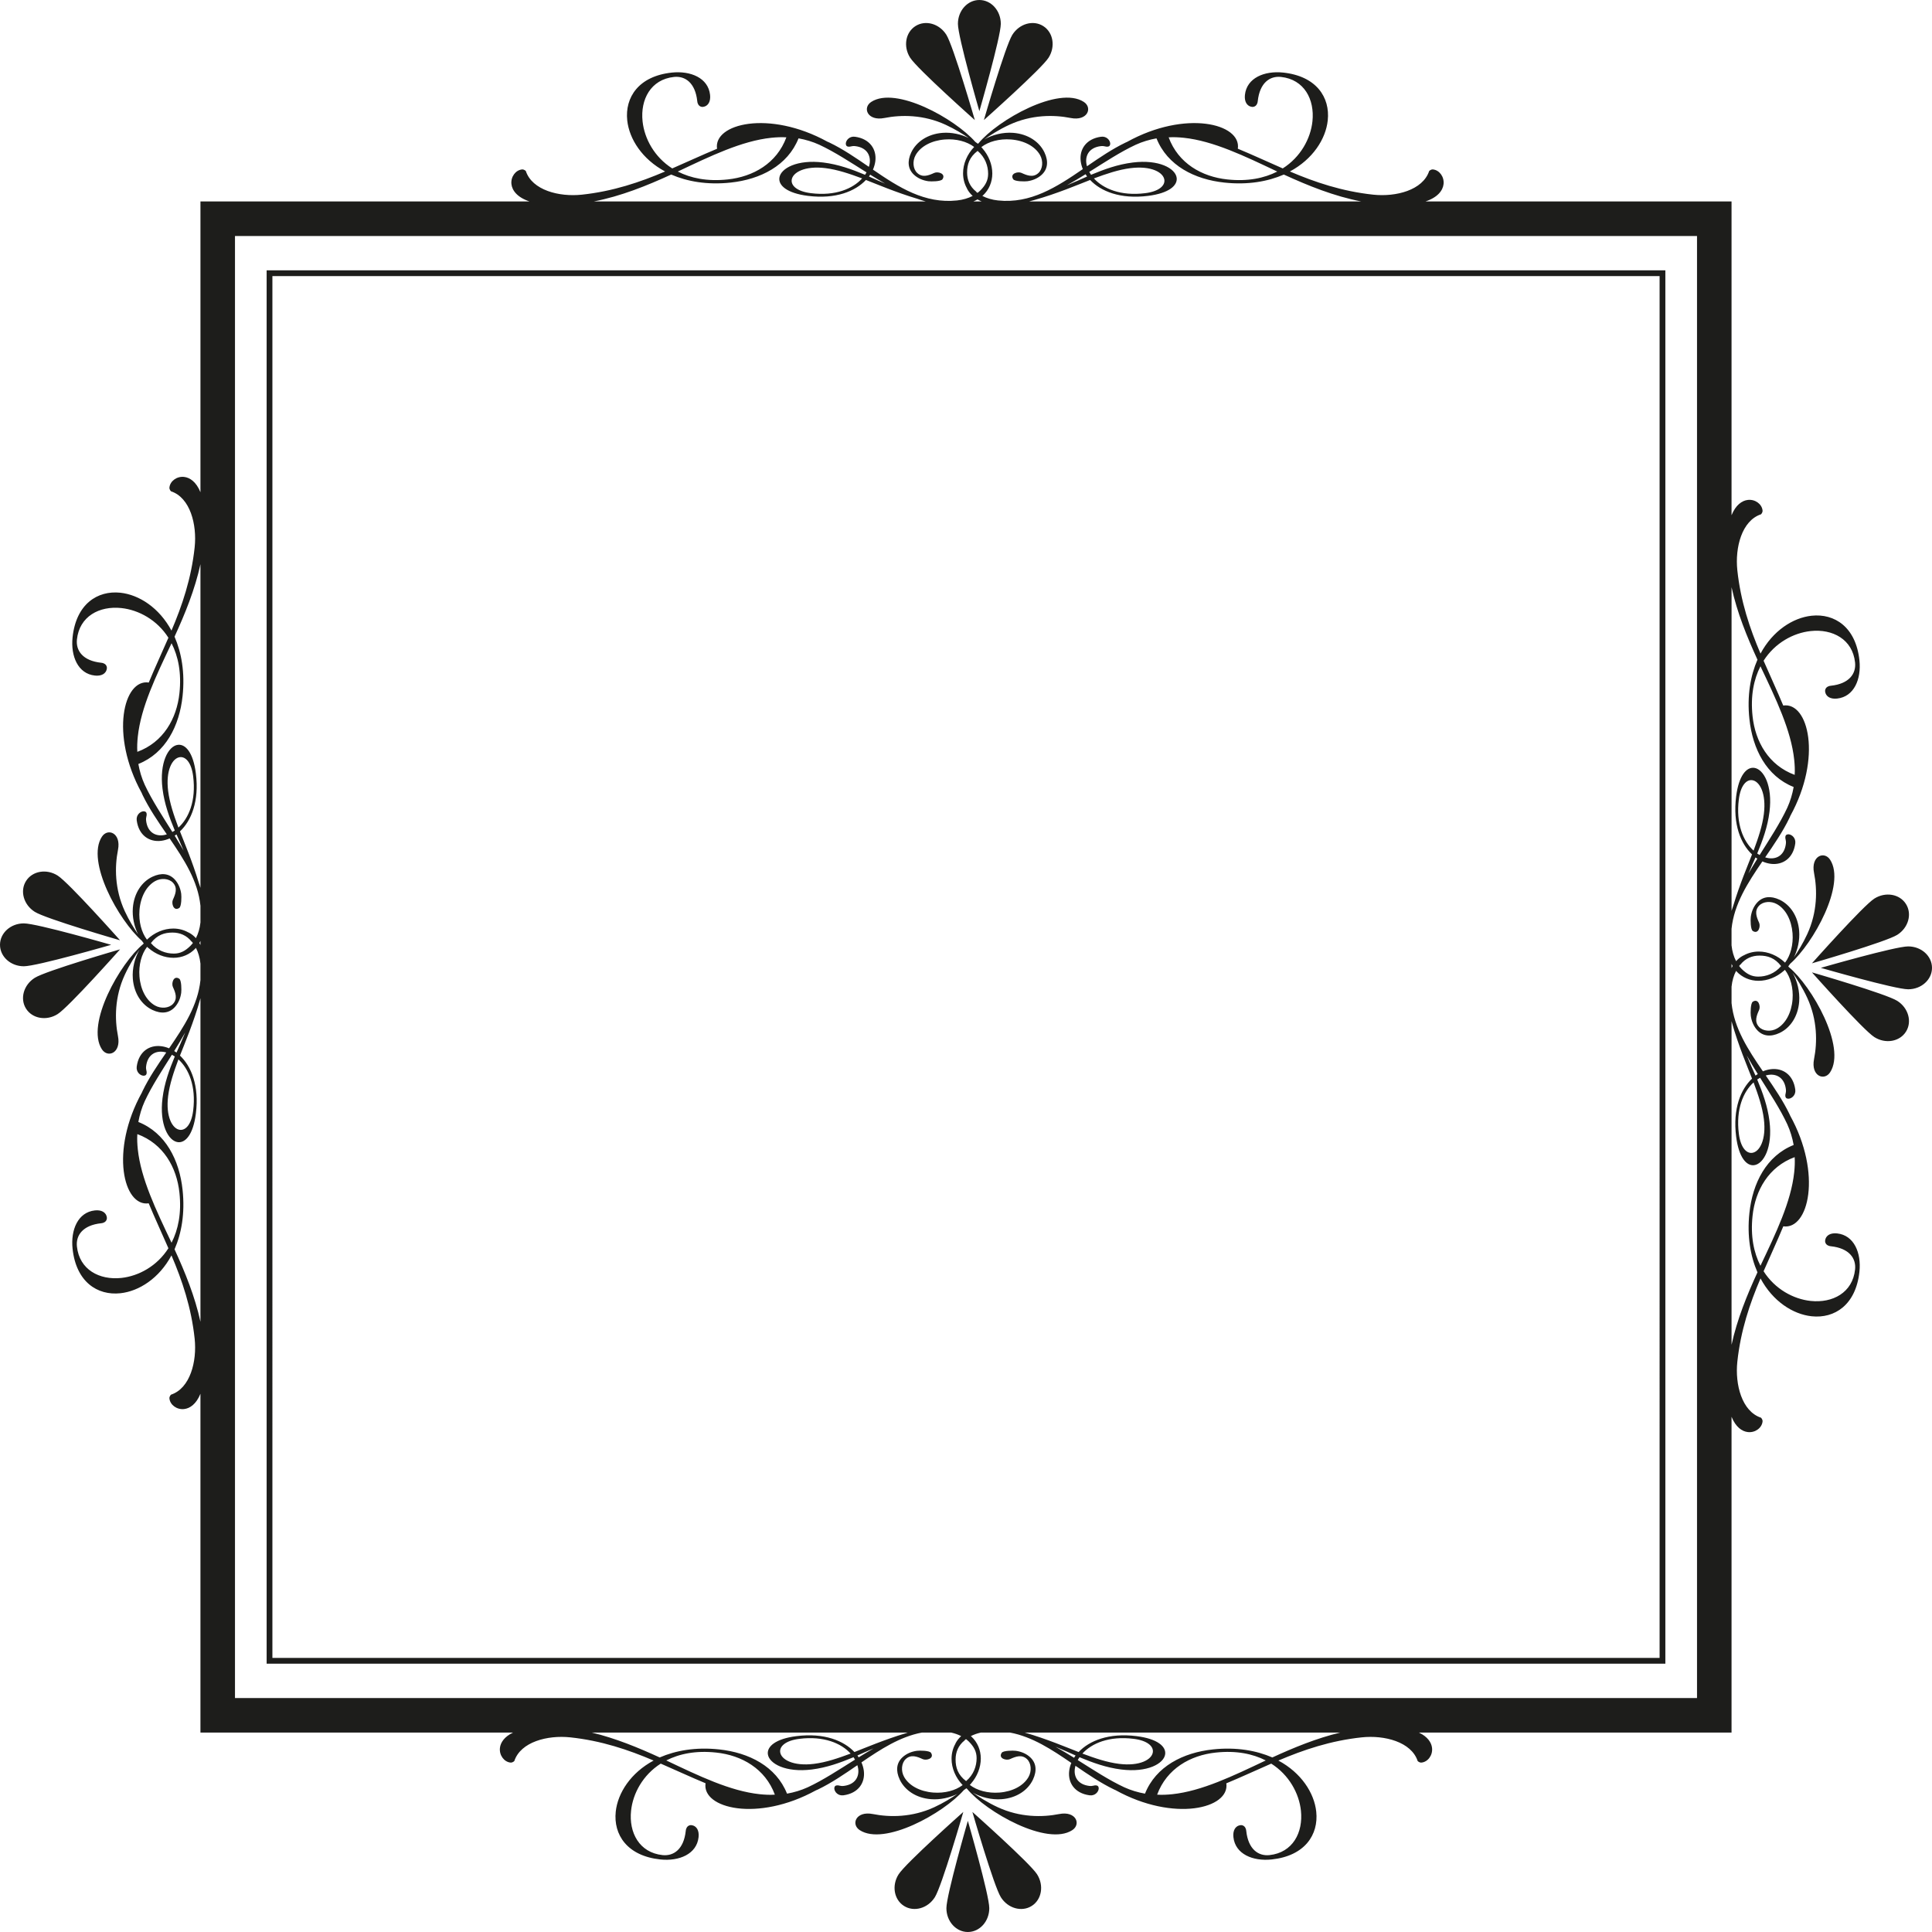 <svg version="1.1" id="图层_1" x="0px" y="0px" width="335.648px" height="335.647px" viewBox="0 0 335.648 335.647" enable-background="new 0 0 335.648 335.647" xml:space="preserve" xmlns="http://www.w3.org/2000/svg" xmlns:xlink="http://www.w3.org/1999/xlink" xmlns:xml="http://www.w3.org/XML/1998/namespace">
  <path fill="#1D1D1B" d="M289.324,46.965h-243v242.069h243V46.965z M288.324,288.034h-241V47.965h241V288.034z M158.11,10.012
	c-1.22-1.933-0.799-4.39,0.942-5.486c1.739-1.1,4.138-0.421,5.358,1.513c1.22,1.932,4.947,14.82,4.947,14.82
	S159.331,11.946,158.11,10.012z M170.145,19.313c0,0-3.725-12.888-3.725-15.174c0-2.287,1.668-4.139,3.725-4.139
	s3.725,1.852,3.725,4.139C173.869,6.425,170.145,19.313,170.145,19.313z M170.932,20.859c0,0,3.727-12.889,4.947-14.82
	c1.221-1.934,3.619-2.613,5.358-1.513c1.739,1.096,2.161,3.553,0.941,5.486C180.959,11.946,170.932,20.859,170.932,20.859z
	 M167.358,314.788c0,0-3.728,12.891-4.947,14.82c-1.22,1.936-3.62,2.613-5.358,1.514c-1.741-1.096-2.163-3.553-0.942-5.486
	S167.358,314.788,167.358,314.788z M168.145,316.335c0,0,3.724,12.889,3.724,15.174c0,2.287-1.668,4.139-3.724,4.139
	c-2.057,0-3.725-1.852-3.725-4.139C164.42,329.224,168.145,316.335,168.145,316.335z M180.179,325.636
	c1.22,1.934,0.798,4.391-0.941,5.486c-1.739,1.1-4.138,0.422-5.358-1.514c-1.221-1.93-4.947-14.82-4.947-14.82
	S178.959,323.702,180.179,325.636z M4.526,153.053c1.096-1.741,3.553-2.163,5.486-0.942c1.934,1.22,10.847,11.248,10.847,11.248
	s-12.889-3.728-14.82-4.947C4.105,157.191,3.426,154.792,4.526,153.053z M20.859,164.931c0,0-8.913,10.028-10.847,11.248
	c-1.933,1.221-4.39,0.797-5.486-0.941c-1.1-1.739-0.421-4.138,1.513-5.358C7.97,168.659,20.859,164.931,20.859,164.931z
	 M4.139,167.87c-2.287,0-4.139-1.668-4.139-3.725c0-2.057,1.852-3.725,4.139-3.725c2.286,0,15.174,3.725,15.174,3.725
	S6.425,167.87,4.139,167.87z M319.161,214.282c-1.088-0.115-1.979,0.287-2.082,1.275c0,0-0.09,0.838,0.994,0.955
	c3.207,0.34,4.416,2.113,4.211,4.035c-0.43,4.045-3.914,5.869-7.713,5.467c-3.005-0.322-6.214-2.059-8.18-5.16
	c1.174-2.705,2.379-5.271,3.424-7.805c4.371,0.645,6.793-9.096,1.181-19.248c-0.039-0.08-0.069-0.164-0.108-0.246
	c-1.125-2.338-2.623-4.534-4.123-6.713c0.186-0.05,0.369-0.091,0.545-0.113c1.471-0.185,2.715,0.619,2.951,2.483
	c0.084,0.683-0.141,0.788-0.082,1.259c0.04,0.316,0.295,0.443,0.61,0.404c0.552-0.068,1.224-0.66,1.107-1.578
	c-0.353-2.618-2.21-3.8-4.255-3.542c-0.455,0.055-0.913,0.178-1.37,0.367c-2.565-3.743-5.006-7.483-5.447-11.854v-2.834
	c0.001-0.015,0.001-0.029,0.003-0.043c0.109-1.037,0.385-1.951,0.787-2.725c0.024,0.03,0.049,0.064,0.079,0.095l-0.005,0.002
	c0.98,1.052,2.334,1.631,3.813,1.634c1.559,0,3.119-0.619,4.379-1.719l0.004,0.005c0.074-0.055,0.141-0.133,0.209-0.195
	c0.97,1.252,1.482,3.148,1.328,5.141c-0.181,2.313-1.195,4.203-2.712,5.06c-1.046,0.589-2.407,0.469-3.104-0.271
	c-0.855-0.909-0.445-1.969,0.004-2.948c0.301-0.651-0.119-2.079-1.094-1.442c-0.404,0.262-0.409,1.976-0.348,2.449
	c0.126,0.928,0.495,1.832,1.139,2.518c0.963,1.021,2.299,1.195,3.863,0.461c1.842-0.869,3.199-2.84,3.402-5.426
	c0.141-1.793-0.34-3.618-1.148-5.045c0.706,1.003,1.719,2.57,2.551,4.373c1.773,3.846,1.761,7.711,1.179,10.651
	c-0.577,2.941,1.776,3.848,2.795,2.283c2.847-4.37-3.149-14.958-7.181-18.287c-0.03-0.039-0.059-0.083-0.09-0.121l0.039-0.042
	l-0.004-0.002c0.104-0.126,0.199-0.266,0.296-0.404c4.024-3.539,9.73-13.792,6.939-18.076c-1.019-1.566-3.372-0.659-2.795,2.282
	c0.582,2.94,0.595,6.803-1.179,10.651c-0.74,1.604-1.621,3.017-2.305,4.017c0.655-1.347,1.027-2.973,0.902-4.573
	c-0.203-2.585-1.561-4.554-3.402-5.425c-1.564-0.734-2.9-0.561-3.863,0.461c-0.644,0.688-1.013,1.59-1.139,2.517
	c-0.062,0.474-0.057,2.187,0.348,2.45c0.975,0.637,1.395-0.792,1.094-1.442c-0.449-0.979-0.859-2.039-0.004-2.949
	c0.697-0.742,2.059-0.859,3.104-0.271c1.517,0.856,2.531,2.748,2.712,5.063c0.152,1.971-0.35,3.848-1.298,5.1
	c-1.288-1.224-2.931-1.928-4.585-1.926c-0.939,0.003-1.828,0.235-2.604,0.671c-0.033,0.012-0.063,0.017-0.093,0.033
	c-0.481,0.253-0.884,0.583-1.228,0.966c-0.402-0.773-0.678-1.691-0.787-2.725c-0.002-0.014-0.002-0.028-0.003-0.042v-2.856
	c0.44-4.313,2.827-8.009,5.356-11.702c0.486,0.21,0.977,0.351,1.461,0.414c2.045,0.255,3.902-0.925,4.255-3.545
	c0.116-0.919-0.556-1.508-1.107-1.578c-0.315-0.038-0.57,0.09-0.61,0.403c-0.059,0.474,0.166,0.579,0.082,1.263
	c-0.236,1.864-1.48,2.668-2.951,2.482c-0.207-0.025-0.426-0.08-0.643-0.148c1.531-2.227,3.07-4.467,4.221-6.856
	c0.057-0.118,0.1-0.238,0.153-0.354c5.56-10.13,3.13-19.825-1.236-19.166c-1.045-2.525-2.244-5.088-3.413-7.783
	c1.966-3.099,5.175-4.838,8.18-5.156c3.799-0.406,7.283,1.42,7.713,5.463c0.205,1.924-1.004,3.698-4.211,4.038
	c-1.084,0.115-0.994,0.952-0.994,0.952c0.104,0.987,0.994,1.393,2.082,1.275c2.957-0.313,4.226-3.389,3.881-6.646
	c-0.614-5.769-4.31-8.169-8.305-7.746c-3.254,0.349-6.755,2.613-8.879,6.579c-1.855-4.339-3.452-9.056-4.029-14.482
	c-0.418-3.946,0.779-8.612,4.104-9.714c0,0,0.321-0.28,0.277-0.677c-0.115-1.084-1.254-1.961-2.536-1.826
	c-1.02,0.11-2.121,0.863-2.85,2.66V35h-53.179c2.147-0.717,3.031-1.918,3.148-3.025c0.137-1.282-0.74-2.421-1.825-2.536
	c-0.394-0.044-0.677,0.278-0.677,0.278c-1.103,3.324-5.769,4.521-9.712,4.104c-5.426-0.578-10.143-2.174-14.484-4.03
	c3.969-2.124,6.232-5.625,6.578-8.878c0.426-3.995-1.974-7.69-7.742-8.304c-3.258-0.345-6.334,0.923-6.648,3.881
	c-0.115,1.087,0.287,1.979,1.274,2.081c0,0,0.839,0.09,0.955-0.994c0.341-3.207,2.114-4.415,4.035-4.211
	c4.046,0.431,5.869,3.915,5.467,7.713c-0.321,3.005-2.058,6.214-5.159,8.18c-2.705-1.174-5.272-2.378-7.805-3.423
	c0.644-4.372-9.096-6.794-19.249-1.181c-0.081,0.039-0.163,0.069-0.245,0.108c-2.338,1.125-4.535,2.624-6.715,4.123
	c-0.049-0.185-0.09-0.368-0.112-0.545c-0.185-1.47,0.619-2.715,2.483-2.95c0.684-0.084,0.789,0.14,1.26,0.082
	c0.315-0.041,0.443-0.295,0.403-0.611c-0.068-0.551-0.659-1.224-1.578-1.107c-2.618,0.353-3.8,2.209-3.542,4.254
	c0.055,0.455,0.178,0.914,0.367,1.371c-4.539,3.11-9.07,6.046-14.731,5.445c-1.037-0.11-1.952-0.386-2.726-0.787
	c0.03-0.025,0.064-0.05,0.096-0.08l0.002,0.005c1.052-0.98,1.631-2.334,1.633-3.813c0-1.559-0.618-3.119-1.719-4.379l0.006-0.003
	c-0.055-0.074-0.133-0.141-0.195-0.21c1.252-0.969,3.148-1.483,5.141-1.327c2.313,0.18,4.203,1.195,5.061,2.711
	c0.588,1.046,0.468,2.407-0.271,3.104c-0.909,0.855-1.969,0.446-2.948-0.004c-0.651-0.301-2.079,0.12-1.442,1.095
	c0.262,0.403,1.976,0.409,2.449,0.347c0.928-0.126,1.832-0.495,2.518-1.139c1.021-0.962,1.195-2.299,0.461-3.862
	c-0.869-1.842-2.84-3.2-5.426-3.403c-1.795-0.141-3.621,0.342-5.049,1.152c1.002-0.707,2.572-1.721,4.377-2.554
	c3.846-1.773,7.711-1.761,10.652-1.179c2.94,0.578,3.848-1.776,2.281-2.795c-4.37-2.847-14.959,3.151-18.287,7.182
	c-0.039,0.03-0.082,0.058-0.119,0.089l-0.043-0.039l-0.002,0.004c-0.127-0.103-0.266-0.199-0.403-0.295
	c-3.538-4.024-13.793-9.731-18.077-6.94c-1.566,1.019-0.659,3.373,2.282,2.795c2.94-0.582,6.803-0.594,10.651,1.179
	c1.604,0.741,3.018,1.621,4.017,2.305c-1.347-0.655-2.973-1.028-4.573-0.903c-2.585,0.203-4.554,1.561-5.425,3.403
	c-0.734,1.563-0.561,2.9,0.461,3.862c0.688,0.644,1.59,1.013,2.517,1.139c0.474,0.062,2.187,0.056,2.45-0.347
	c0.637-0.975-0.792-1.396-1.442-1.095c-0.979,0.45-2.039,0.859-2.949,0.004c-0.742-0.697-0.859-2.058-0.271-3.104
	c0.856-1.516,2.748-2.531,5.063-2.711c1.971-0.153,3.848,0.349,5.1,1.297c-1.224,1.288-1.928,2.931-1.926,4.584
	c0.003,0.939,0.235,1.829,0.671,2.604c0.012,0.033,0.017,0.063,0.033,0.093c0.253,0.481,0.583,0.884,0.966,1.228
	c-0.773,0.401-1.69,0.677-2.725,0.787c-5.609,0.597-10.106-2.276-14.6-5.354c0.21-0.486,0.351-0.977,0.414-1.462
	c0.255-2.045-0.925-3.901-3.545-4.254c-0.919-0.117-1.508,0.556-1.578,1.107c-0.038,0.316,0.09,0.57,0.403,0.611
	c0.474,0.058,0.579-0.166,1.263-0.082c1.864,0.235,2.668,1.48,2.482,2.95c-0.025,0.208-0.08,0.426-0.148,0.644
	c-2.227-1.531-4.467-3.071-6.856-4.222c-0.118-0.057-0.238-0.099-0.354-0.153c-10.13-5.56-19.825-3.13-19.166,1.236
	c-2.525,1.045-5.088,2.244-7.783,3.413c-3.099-1.966-4.838-5.175-5.156-8.18c-0.406-3.798,1.42-7.282,5.463-7.713
	c1.924-0.204,3.698,1.004,4.038,4.211c0.115,1.084,0.952,0.994,0.952,0.994c0.987-0.103,1.393-0.994,1.275-2.081
	c-0.313-2.958-3.389-4.226-6.646-3.881c-5.769,0.614-8.169,4.309-7.746,8.304c0.349,3.254,2.613,6.755,6.579,8.878
	c-4.339,1.856-9.056,3.453-14.482,4.03c-3.946,0.418-8.612-0.78-9.714-4.104c0,0-0.28-0.322-0.677-0.278
	c-1.084,0.115-1.961,1.254-1.826,2.536c0.119,1.107,1.003,2.308,3.151,3.025H34.824v50.515c-0.729-1.797-1.83-2.551-2.85-2.661
	c-1.282-0.136-2.421,0.741-2.536,1.826c-0.044,0.396,0.278,0.677,0.278,0.677c3.324,1.103,4.521,5.769,4.104,9.714
	c-0.578,5.426-2.174,10.143-4.03,14.482c-2.124-3.966-5.625-6.229-8.878-6.579c-3.995-0.423-7.69,1.977-8.304,7.746
	c-0.345,3.257,0.923,6.333,3.881,6.646c1.087,0.118,1.979-0.288,2.081-1.275c0,0,0.09-0.837-0.994-0.952
	c-3.207-0.34-4.415-2.114-4.211-4.038c0.431-4.043,3.915-5.869,7.713-5.463c3.005,0.318,6.214,2.057,8.18,5.156
	c-1.169,2.695-2.368,5.258-3.413,7.783c-4.366-0.659-6.796,9.035-1.236,19.166c0.054,0.116,0.096,0.235,0.153,0.354
	c1.151,2.389,2.69,4.629,4.222,6.856c-0.218,0.068-0.436,0.123-0.644,0.148c-1.47,0.186-2.715-0.618-2.95-2.482
	c-0.084-0.684,0.14-0.789,0.082-1.263c-0.041-0.313-0.295-0.441-0.611-0.403c-0.551,0.07-1.224,0.659-1.107,1.578
	c0.353,2.62,2.209,3.8,4.254,3.545c0.485-0.063,0.976-0.203,1.462-0.414c2.528,3.691,4.915,7.387,5.356,11.698v2.867
	c-0.001,0.012-0.001,0.023-0.002,0.035c-0.11,1.034-0.386,1.952-0.787,2.725c-0.344-0.383-0.747-0.713-1.228-0.966
	c-0.03-0.016-0.06-0.021-0.093-0.033c-0.775-0.436-1.665-0.668-2.604-0.671c-1.654-0.002-3.297,0.702-4.584,1.926
	c-0.948-1.252-1.45-3.128-1.297-5.1c0.18-2.315,1.195-4.207,2.711-5.063c1.046-0.588,2.407-0.471,3.104,0.271
	c0.855,0.91,0.446,1.969-0.004,2.949c-0.301,0.651,0.12,2.079,1.095,1.442c0.403-0.263,0.409-1.976,0.347-2.45
	c-0.126-0.927-0.495-1.829-1.139-2.517c-0.962-1.022-2.299-1.195-3.862-0.461c-1.842,0.871-3.2,2.84-3.403,5.425
	c-0.125,1.601,0.248,3.226,0.903,4.574c-0.684-1-1.564-2.413-2.305-4.018c-1.773-3.848-1.761-7.711-1.179-10.651
	c0.578-2.941-1.776-3.848-2.795-2.282c-2.791,4.284,2.917,14.539,6.94,18.077c0.097,0.137,0.192,0.277,0.295,0.403l-0.004,0.002
	l0.039,0.042c-0.031,0.037-0.059,0.081-0.089,0.12c-4.031,3.328-10.029,13.917-7.182,18.288c1.019,1.564,3.373,0.658,2.795-2.283
	c-0.582-2.94-0.594-6.806,1.179-10.651c0.833-1.805,1.847-3.375,2.553-4.377c-0.81,1.428-1.292,3.254-1.151,5.049
	c0.203,2.586,1.561,4.557,3.403,5.426c1.563,0.734,2.9,0.561,3.862-0.461c0.644-0.686,1.013-1.59,1.139-2.518
	c0.062-0.474,0.056-2.188-0.347-2.449c-0.975-0.637-1.396,0.791-1.095,1.442c0.45,0.979,0.859,2.039,0.004,2.948
	c-0.697,0.739-2.058,0.859-3.104,0.271c-1.516-0.856-2.531-2.747-2.711-5.06c-0.156-1.992,0.358-3.888,1.327-5.141
	c0.069,0.063,0.136,0.14,0.21,0.195l0.003-0.005c1.26,1.1,2.821,1.719,4.379,1.719c1.478-0.003,2.832-0.582,3.813-1.634
	l-0.005-0.002c0.03-0.03,0.055-0.065,0.08-0.095c0.401,0.773,0.677,1.688,0.787,2.725c0.001,0.012,0.001,0.023,0.002,0.036v2.844
	c-0.442,4.37-2.883,8.108-5.447,11.852c-0.457-0.189-0.916-0.313-1.371-0.367c-2.045-0.258-3.901,0.924-4.254,3.542
	c-0.117,0.919,0.556,1.51,1.107,1.578c0.316,0.04,0.57-0.088,0.611-0.403c0.058-0.471-0.166-0.576-0.082-1.26
	c0.235-1.864,1.48-2.668,2.95-2.483c0.177,0.022,0.36,0.063,0.545,0.113c-1.499,2.179-2.998,4.376-4.123,6.713
	c-0.039,0.083-0.069,0.166-0.108,0.246c-5.613,10.152-3.19,19.893,1.181,19.248c1.045,2.533,2.25,5.1,3.423,7.805
	c-1.966,3.102-5.175,4.838-8.18,5.16c-3.798,0.402-7.282-1.422-7.713-5.467c-0.204-1.922,1.004-3.695,4.211-4.035
	c1.084-0.117,0.994-0.955,0.994-0.955c-0.103-0.988-0.994-1.391-2.081-1.275c-2.958,0.314-4.226,3.393-3.881,6.648
	c0.614,5.77,4.309,8.17,8.304,7.742c3.254-0.346,6.755-2.609,8.878-6.576c1.856,4.34,3.453,9.057,4.03,14.482
	c0.418,3.943-0.78,8.609-4.104,9.713c0,0-0.322,0.281-0.278,0.676c0.115,1.084,1.254,1.961,2.536,1.826
	c1.02-0.107,2.121-0.861,2.85-2.658v58.863h54.307c-1.516,0.723-2.176,1.732-2.277,2.674c-0.136,1.283,0.741,2.422,1.826,2.537
	c0.396,0.043,0.677-0.277,0.677-0.277c1.103-3.324,5.769-4.523,9.714-4.105c5.426,0.578,10.143,2.176,14.482,4.031
	c-3.966,2.123-6.229,5.625-6.579,8.879c-0.423,3.994,1.977,7.689,7.746,8.303c3.257,0.346,6.333-0.922,6.646-3.879
	c0.118-1.088-0.288-1.979-1.275-2.082c0,0-0.837-0.09-0.952,0.994c-0.34,3.207-2.114,4.416-4.038,4.211
	c-4.043-0.43-5.869-3.916-5.463-7.713c0.318-3.006,2.057-6.215,5.156-8.18c2.695,1.168,5.258,2.367,7.783,3.412
	c-0.659,4.367,9.035,6.797,19.166,1.236c0.116-0.053,0.235-0.096,0.354-0.152c2.389-1.15,4.629-2.689,6.856-4.223
	c0.068,0.219,0.123,0.436,0.148,0.645c0.186,1.471-0.618,2.715-2.482,2.951c-0.684,0.084-0.789-0.141-1.263-0.082
	c-0.313,0.039-0.441,0.293-0.403,0.609c0.07,0.553,0.659,1.225,1.578,1.107c2.62-0.352,3.8-2.209,3.545-4.254
	c-0.063-0.484-0.203-0.977-0.414-1.463c3.342-2.287,6.688-4.461,10.489-5.18h5.109c0.632,0.145,1.213,0.348,1.726,0.613
	c-0.383,0.346-0.713,0.748-0.966,1.229c-0.016,0.031-0.021,0.061-0.033,0.094c-0.436,0.775-0.668,1.664-0.671,2.604
	c-0.002,1.654,0.702,3.297,1.926,4.584c-1.252,0.949-3.128,1.451-5.1,1.297c-2.315-0.18-4.207-1.193-5.063-2.711
	c-0.588-1.045-0.471-2.406,0.271-3.104c0.91-0.855,1.969-0.445,2.949,0.004c0.651,0.301,2.079-0.121,1.442-1.096
	c-0.263-0.402-1.976-0.408-2.45-0.346c-0.927,0.125-1.829,0.494-2.517,1.139c-1.022,0.961-1.195,2.299-0.461,3.863
	c0.871,1.842,2.84,3.199,5.425,3.402c1.601,0.125,3.226-0.248,4.573-0.902c-1,0.684-2.412,1.564-4.017,2.305
	c-3.848,1.771-7.711,1.76-10.651,1.178c-2.941-0.578-3.848,1.775-2.282,2.795c4.284,2.791,14.541-2.916,18.077-6.941
	c0.137-0.096,0.277-0.191,0.402-0.295l0.002,0.006l0.042-0.041c0.037,0.031,0.081,0.059,0.118,0.088
	c3.327,4.033,13.917,10.031,18.289,7.184c1.566-1.02,0.659-3.373-2.281-2.795c-2.941,0.582-6.807,0.594-10.652-1.178
	c-1.806-0.834-3.375-1.85-4.378-2.555c1.428,0.811,3.255,1.293,5.05,1.152c2.586-0.203,4.557-1.561,5.426-3.402
	c0.734-1.564,0.561-2.902-0.461-3.863c-0.686-0.645-1.59-1.014-2.518-1.139c-0.474-0.063-2.188-0.057-2.449,0.346
	c-0.637,0.975,0.791,1.396,1.442,1.096c0.979-0.449,2.039-0.859,2.948-0.004c0.739,0.697,0.859,2.059,0.271,3.104
	c-0.857,1.518-2.748,2.531-5.061,2.711c-1.992,0.156-3.889-0.357-5.141-1.326c0.063-0.07,0.14-0.137,0.195-0.211l-0.005-0.002
	c1.1-1.26,1.718-2.82,1.718-4.379c-0.002-1.479-0.581-2.832-1.633-3.813l-0.002,0.004c-0.03-0.029-0.065-0.055-0.095-0.08
	c0.513-0.266,1.093-0.469,1.725-0.613h5.108c3.852,0.729,7.235,2.951,10.623,5.271c-0.189,0.457-0.313,0.916-0.367,1.371
	c-0.258,2.045,0.924,3.902,3.542,4.254c0.919,0.117,1.51-0.555,1.578-1.107c0.04-0.316-0.088-0.57-0.403-0.609
	c-0.471-0.059-0.576,0.166-1.26,0.082c-1.864-0.236-2.668-1.48-2.483-2.951c0.022-0.178,0.063-0.359,0.113-0.545
	c2.179,1.5,4.376,2.998,6.714,4.123c0.082,0.039,0.164,0.068,0.245,0.107c10.153,5.613,19.893,3.191,19.249-1.18
	c2.532-1.045,5.1-2.25,7.805-3.424c3.102,1.965,4.838,5.174,5.159,8.18c0.402,3.797-1.421,7.283-5.467,7.713
	c-1.921,0.205-3.694-1.004-4.035-4.211c-0.116-1.084-0.955-0.994-0.955-0.994c-0.987,0.104-1.39,0.994-1.274,2.082
	c0.314,2.957,3.391,4.225,6.648,3.879c5.769-0.613,8.168-4.309,7.742-8.303c-0.346-3.254-2.609-6.756-6.578-8.879
	c4.342-1.855,9.059-3.453,14.484-4.031c3.943-0.418,8.609,0.781,9.712,4.105c0,0,0.283,0.32,0.677,0.277
	c1.085-0.115,1.962-1.254,1.825-2.537c-0.1-0.941-0.76-1.951-2.275-2.674h54.306v-54.863c0.729,1.797,1.83,2.551,2.85,2.658
	c1.282,0.135,2.421-0.742,2.536-1.826c0.044-0.395-0.277-0.676-0.277-0.676c-3.324-1.104-4.521-5.77-4.104-9.713
	c0.577-5.426,2.174-10.143,4.029-14.482c2.124,3.967,5.625,6.23,8.879,6.576c3.995,0.428,7.69-1.973,8.305-7.742
	C323.387,217.675,322.118,214.597,319.161,214.282z M302.343,167.574l0.015,0.015c0.883-1.115,2.063-1.573,3.319-1.573
	c1.391,0,2.661,0.383,3.758,1.826c-1.097,1.296-2.586,1.828-3.986,1.826c-1.133,0-1.979-0.456-2.861-1.325
	c-0.159-0.16-0.307-0.333-0.45-0.518C302.204,167.739,302.271,167.654,302.343,167.574z M33.061,164.343
	c-0.882,0.869-1.729,1.325-2.861,1.325c-1.4,0.002-2.889-0.531-3.985-1.826c1.096-1.443,2.367-1.826,3.757-1.826
	c1.255,0,2.436,0.458,3.319,1.573l0.015-0.015c0.071,0.081,0.138,0.166,0.206,0.251C33.369,164.009,33.221,164.183,33.061,164.343z
	 M305.381,186.598c-0.133,0.087-0.269,0.165-0.398,0.263c-0.373-0.819-0.927-2.063-1.522-3.502
	C304.071,184.45,304.72,185.532,305.381,186.598z M306.437,194.405c0.453,3.621-0.753,5.719-2.037,5.881
	c-0.998,0.125-2.009-0.922-2.31-3.336c-0.536-4.277,0.791-7.295,2.562-8.902C305.456,190.214,306.173,192.308,306.437,194.405z
	 M301.005,167.825c-0.067,0.116-0.121,0.242-0.181,0.363v-0.725C300.884,167.583,300.938,167.709,301.005,167.825z M303.747,151.779
	c0.482-1.142,0.922-2.126,1.235-2.813c0.104,0.081,0.216,0.143,0.321,0.211C304.771,150.039,304.245,150.905,303.747,151.779z
	 M304.651,147.779c-1.771-1.605-3.098-4.627-2.562-8.901c0.301-2.415,1.312-3.462,2.31-3.336c1.284,0.16,2.49,2.257,2.037,5.879
	C306.173,143.521,305.456,145.614,304.651,147.779z M311.708,131.982c0.094,0.887,0.139,1.781,0.08,2.636
	c-4.514-1.666-6.846-5.757-7.314-10.193c-0.38-3.552,0.217-6.408,1.371-8.674C308.545,121.449,311.163,126.854,311.708,131.982z
	 M305.325,114.607c-1.203,2.773-1.834,6.229-1.397,10.323c0.55,5.178,2.948,9.911,7.686,11.799
	c-0.217,1.222-0.585,2.457-1.112,3.612c-1.242,2.668-3.041,5.394-4.799,8.201c-0.143-0.08-0.282-0.163-0.42-0.257
	c0.955-2.308,1.807-4.625,2.133-7.25c0.57-4.537-1.015-7.428-2.666-7.636c-1.314-0.163-2.67,1.318-3.129,4.967
	c-0.607,4.853,0.808,8.229,2.762,10.073c-0.714,1.847-2.158,5.231-3.24,8.848c-0.113,0.316-0.219,0.633-0.317,0.952v-56.221
	C301.788,106.436,303.503,110.635,305.325,114.607z M205.669,23.939c5.128,0.545,10.534,3.164,16.232,5.865
	c-2.267,1.154-5.122,1.75-8.675,1.371c-4.437-0.469-8.529-2.801-10.195-7.315C203.888,23.802,204.779,23.847,205.669,23.939z
	 M188.598,30.268c0.088,0.133,0.165,0.268,0.263,0.398c-0.819,0.373-2.062,0.927-3.502,1.523
	C186.45,31.577,187.532,30.928,188.598,30.268z M189.389,31.267c1.844,1.954,5.221,3.369,10.07,2.762
	c3.652-0.459,5.133-1.814,4.967-3.129c-0.205-1.651-3.096-3.236-7.633-2.666c-2.625,0.327-4.942,1.177-7.249,2.133
	c-0.115-0.164-0.216-0.332-0.306-0.5c2.761-1.733,5.443-3.498,8.071-4.719c1.153-0.527,2.39-0.896,3.61-1.112
	c1.891,4.737,6.623,7.135,11.803,7.685c4.092,0.437,7.551-0.194,10.321-1.396c4.229,1.94,8.719,3.759,13.456,4.676h-57.727
	c0.282-0.077,0.566-0.143,0.846-0.232C183.574,33.669,187.388,32.041,189.389,31.267z M190.047,30.997
	c2.168-0.804,4.262-1.521,6.358-1.784c3.622-0.453,5.72,0.752,5.882,2.036c0.125,0.999-0.922,2.01-3.337,2.311
	C194.674,34.095,191.656,32.768,190.047,30.997z M168.016,29.972c0-1.39,0.383-2.661,1.826-3.757
	c1.295,1.096,1.828,2.585,1.826,3.985c0,1.132-0.456,1.979-1.325,2.861c-0.16,0.16-0.333,0.308-0.519,0.451
	c-0.085-0.068-0.17-0.135-0.25-0.206l0.015-0.015C168.474,32.408,168.016,31.227,168.016,29.972z M170.551,35H169.1
	c0.252-0.104,0.494-0.222,0.725-0.356C170.055,34.778,170.299,34.896,170.551,35z M151.177,30.345
	c0.862,0.532,1.729,1.057,2.603,1.556c-1.142-0.482-2.126-0.922-2.813-1.235C151.047,30.561,151.109,30.45,151.177,30.345z
	 M133.982,23.939c0.887-0.092,1.781-0.138,2.636-0.08c-1.666,4.514-5.757,6.846-10.193,7.315c-3.552,0.38-6.408-0.216-8.674-1.371
	C123.449,27.104,128.854,24.485,133.982,23.939z M116.607,30.324c2.773,1.203,6.229,1.833,10.323,1.396
	c5.178-0.55,9.911-2.948,11.799-7.685c1.222,0.217,2.457,0.585,3.612,1.112c2.668,1.242,5.394,3.041,8.201,4.799
	c-0.08,0.142-0.163,0.282-0.257,0.42c-2.308-0.956-4.625-1.806-7.25-2.133c-4.537-0.57-7.428,1.015-7.636,2.666
	c-0.163,1.315,1.318,2.67,4.967,3.129c4.853,0.607,8.229-0.808,10.073-2.762c1.847,0.714,5.231,2.158,8.848,3.241
	c0.517,0.185,1.038,0.348,1.562,0.493h-57.7C107.886,34.083,112.376,32.264,116.607,30.324z M149.779,30.997
	c-1.605,1.771-4.627,3.098-8.901,2.562c-2.415-0.301-3.462-1.312-3.336-2.311c0.16-1.283,2.257-2.489,5.879-2.036
	C145.521,29.476,147.614,30.193,149.779,30.997z M23.939,127.982c0.545-5.127,3.164-10.533,5.865-16.232
	c1.154,2.267,1.75,5.122,1.371,8.674c-0.469,4.437-2.801,8.528-7.315,10.193C23.802,129.763,23.847,128.869,23.939,127.982z
	 M30.345,145.177c0.105-0.068,0.215-0.13,0.321-0.211c0.313,0.687,0.752,1.671,1.235,2.813
	C31.402,146.905,30.877,146.039,30.345,145.177z M29.212,137.421c-0.453-3.622,0.752-5.719,2.036-5.879
	c0.999-0.125,2.01,0.922,2.311,3.336c0.536,4.274-0.791,7.295-2.562,8.901C30.193,141.614,29.476,139.521,29.212,137.421z
	 M34.507,153.288c-1.083-3.617-2.527-7.001-3.241-8.848c1.954-1.843,3.369-5.22,2.762-10.073c-0.459-3.649-1.814-5.13-3.129-4.967
	c-1.651,0.208-3.236,3.099-2.666,7.636c0.327,2.625,1.177,4.942,2.133,7.25c-0.138,0.095-0.278,0.178-0.42,0.257
	c-1.758-2.808-3.557-5.533-4.799-8.201c-0.527-1.155-0.896-2.39-1.112-3.612c4.737-1.889,7.135-6.621,7.685-11.799
	c0.437-4.093-0.194-7.549-1.396-10.323c1.822-3.972,3.537-8.172,4.5-12.59v56.221C34.726,153.92,34.62,153.604,34.507,153.288z
	 M34.644,163.825c0.067-0.115,0.121-0.241,0.18-0.362v0.724C34.765,164.066,34.711,163.94,34.644,163.825z M32.189,179.358
	c-0.596,1.439-1.15,2.683-1.523,3.502c-0.131-0.098-0.266-0.176-0.398-0.263C30.928,181.532,31.577,180.45,32.189,179.358z
	 M30.997,184.048c1.771,1.607,3.098,4.626,2.562,8.902c-0.301,2.414-1.312,3.461-2.311,3.336c-1.283-0.162-2.489-2.26-2.036-5.881
	C29.476,188.309,30.193,186.215,30.997,184.048z M23.939,199.669c-0.092-0.891-0.138-1.781-0.08-2.639
	c4.514,1.666,6.846,5.76,7.315,10.195c0.38,3.553-0.216,6.408-1.371,8.676C27.104,210.202,24.485,204.796,23.939,199.669z
	 M30.324,217.044c1.203-2.771,1.833-6.23,1.396-10.32c-0.55-5.182-2.948-9.914-7.685-11.805c0.217-1.221,0.585-2.457,1.112-3.609
	c1.222-2.628,2.986-5.311,4.719-8.071c0.167,0.091,0.335,0.19,0.5,0.306c-0.956,2.307-1.806,4.624-2.133,7.248
	c-0.57,4.537,1.015,7.428,2.666,7.635c1.315,0.164,2.67-1.316,3.129-4.969c0.607-4.85-0.808-8.226-2.762-10.069
	c0.774-2.001,2.403-5.814,3.501-9.77c0.022-0.068,0.036-0.138,0.057-0.206v56.219C33.861,225.214,32.146,221.015,30.324,217.044z
	 M131.982,311.708c-5.127-0.545-10.533-3.164-16.232-5.865c2.267-1.154,5.122-1.75,8.674-1.369
	c4.437,0.469,8.528,2.801,10.193,7.314C133.763,311.847,132.869,311.8,131.982,311.708z M149.177,305.302
	c-0.068-0.104-0.13-0.215-0.211-0.32c0.687-0.313,1.671-0.752,2.813-1.234C150.905,304.245,150.039,304.771,149.177,305.302z
	 M157.288,301.14c-3.617,1.084-7.001,2.527-8.848,3.242c-1.843-1.955-5.22-3.369-10.073-2.762c-3.649,0.459-5.13,1.814-4.967,3.129
	c0.208,1.65,3.099,3.236,7.636,2.666c2.625-0.328,4.942-1.178,7.25-2.133c0.095,0.137,0.178,0.277,0.257,0.42
	c-2.808,1.758-5.533,3.557-8.201,4.799c-1.155,0.527-2.39,0.895-3.612,1.111c-1.889-4.736-6.621-7.135-11.799-7.686
	c-4.093-0.436-7.549,0.195-10.323,1.396c-3.735-1.711-7.67-3.334-11.799-4.324h54.9C157.568,301.046,157.428,301.091,157.288,301.14
	z M147.779,304.651c-2.165,0.805-4.259,1.521-6.358,1.783c-3.622,0.453-5.719-0.752-5.879-2.035
	c-0.125-0.998,0.922-2.01,3.336-2.311C143.152,301.554,146.174,302.88,147.779,304.651z M169.668,305.448
	c0.002,1.4-0.531,2.889-1.826,3.984c-1.443-1.096-1.826-2.367-1.826-3.756c0-1.256,0.458-2.438,1.573-3.32l-0.015-0.014
	c0.081-0.072,0.166-0.139,0.251-0.207c0.185,0.143,0.358,0.291,0.518,0.451C169.212,303.47,169.668,304.315,169.668,305.448z
	 M167.825,301.003c-0.002-0.002-0.005-0.002-0.008-0.004h0.016C167.83,301.001,167.827,301.001,167.825,301.003z M186.598,305.38
	c-1.065-0.66-2.147-1.309-3.239-1.922c1.44,0.598,2.683,1.15,3.502,1.523C186.763,305.112,186.686,305.247,186.598,305.38z
	 M203.669,311.708c-0.89,0.092-1.781,0.139-2.638,0.08c1.666-4.514,5.759-6.846,10.195-7.314c3.553-0.381,6.408,0.215,8.675,1.369
	C214.203,308.544,208.797,311.163,203.669,311.708z M221.044,305.323c-2.771-1.201-6.229-1.832-10.321-1.396
	c-5.18,0.551-9.912,2.949-11.803,7.686c-1.221-0.217-2.457-0.584-3.61-1.111c-2.628-1.223-5.311-2.986-8.071-4.719
	c0.09-0.168,0.19-0.336,0.306-0.5c2.307,0.955,4.624,1.805,7.249,2.133c4.537,0.57,7.428-1.016,7.633-2.666
	c0.166-1.314-1.314-2.67-4.967-3.129c-4.85-0.607-8.227,0.807-10.07,2.762c-1.932-0.748-5.557-2.289-9.365-3.383h54.818
	C228.712,301.989,224.777,303.612,221.044,305.323z M188.047,304.651c1.609-1.771,4.627-3.098,8.903-2.563
	c2.415,0.301,3.462,1.313,3.337,2.311c-0.162,1.283-2.26,2.488-5.882,2.035C192.309,306.173,190.215,305.456,188.047,304.651z
	 M294.824,294.999h-254V41h254V294.999z M300.824,233.632v-56.219c0.021,0.068,0.035,0.138,0.057,0.206
	c1.099,3.955,2.727,7.769,3.501,9.77c-1.954,1.844-3.369,5.22-2.762,10.069c0.459,3.652,1.814,5.133,3.129,4.969
	c1.651-0.207,3.236-3.098,2.666-7.635c-0.326-2.625-1.178-4.941-2.133-7.248c0.164-0.115,0.332-0.215,0.5-0.306
	c1.732,2.761,3.497,5.442,4.719,8.071c0.527,1.152,0.896,2.389,1.112,3.609c-4.737,1.891-7.136,6.623-7.686,11.805
	c-0.437,4.09,0.194,7.549,1.397,10.32C303.503,225.013,301.788,229.214,300.824,233.632z M305.845,219.901
	c-1.154-2.268-1.751-5.123-1.371-8.676c0.469-4.436,2.801-8.529,7.314-10.195c0.059,0.857,0.014,1.748-0.08,2.639
	C311.163,208.796,308.545,214.202,305.845,219.901z M314.79,167.358c0,0,8.912-10.028,10.847-11.248
	c1.933-1.22,4.39-0.799,5.485,0.942c1.101,1.739,0.422,4.138-1.512,5.358C327.679,163.631,314.79,167.358,314.79,167.358z
	 M335.648,168.145c0,2.056-1.852,3.724-4.139,3.724c-2.286,0-15.174-3.724-15.174-3.724s12.888-3.725,15.174-3.725
	C333.797,164.42,335.648,166.088,335.648,168.145z M331.122,179.237c-1.096,1.738-3.553,2.162-5.485,0.941
	c-1.935-1.22-10.847-11.247-10.847-11.247s12.889,3.727,14.82,4.947C331.544,175.1,332.223,177.498,331.122,179.237z" class="color c1"/>
</svg>